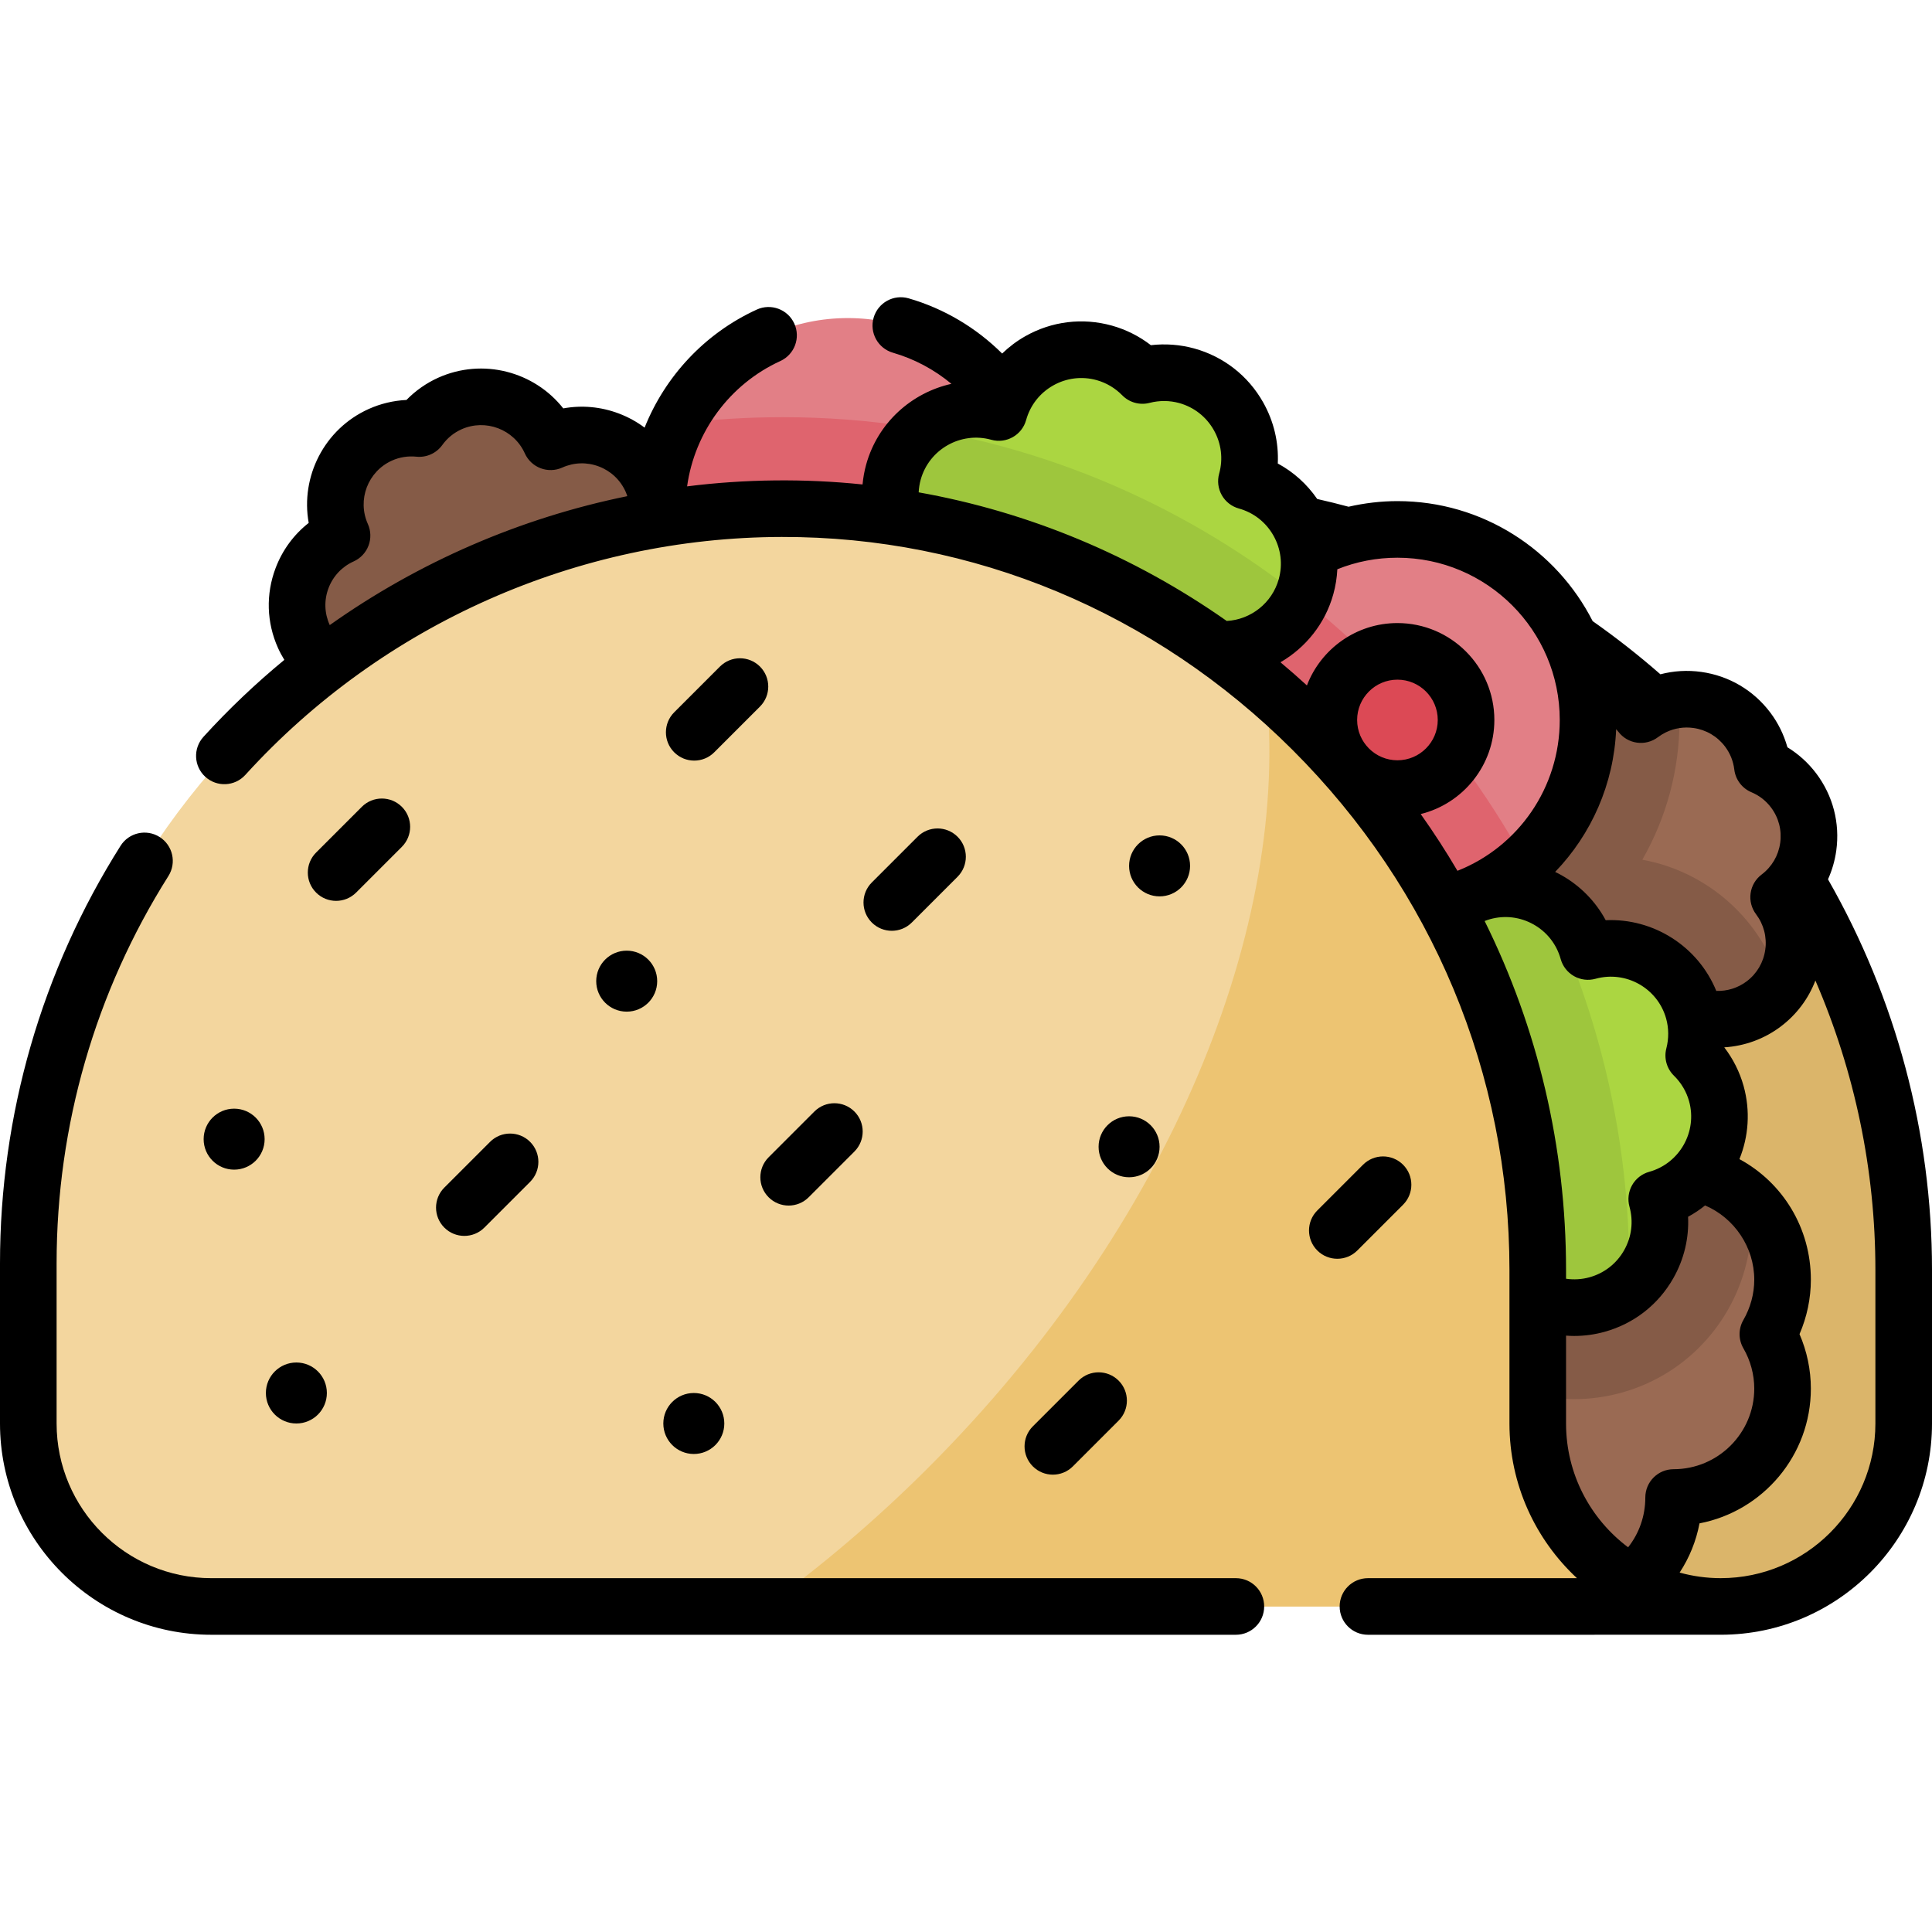 <svg id="Capa_1" enable-background="new 0 0 512 512" height="512" viewBox="0 0 512 512" width="512" xmlns="http://www.w3.org/2000/svg"><g><g><path d="m304.122 134.801c-110.295.198-199.646 89.67-199.646 200.012v90.915h351.537c26.779 0 48.488-21.709 48.488-48.488v-40.714c-.001-110.21-90.169-201.922-200.379-201.725z" fill="#dbb56a"/></g><g><path d="m360.822 353.559c-2.462 4.249-3.893 9.169-3.893 14.434 0 15.943 12.925 28.867 28.868 28.867 0 15.943 12.925 28.867 28.867 28.867 15.943 0 28.868-12.924 28.868-28.868 15.943 0 28.868-12.924 28.867-28.868 0-5.264-1.432-10.184-3.893-14.434 2.462-4.249 3.893-9.169 3.893-14.434 0-15.943-12.924-28.868-28.867-28.868 0-15.943-12.924-28.868-28.868-28.868-15.942 0-28.867 12.924-28.867 28.867-15.943 0-28.868 12.924-28.868 28.867 0 5.267 1.432 10.187 3.893 14.438z" fill="#9a6a53"/></g><g><path d="m443.531 310.257c0-15.943-12.924-28.868-28.867-28.868-15.942 0-28.867 12.924-28.867 28.867-15.943 0-28.868 12.924-28.868 28.867 0 1.048.072 2.077.182 3.095 6.692 6.28 15.169 10.584 24.428 12.132 8.729 10.167 21.645 16.435 35.628 16.435 4.24 0 8.469-.578 12.572-1.717 18.112-5.029 30.8-20.076 33.738-37.493 2.059-1.766 3.95-3.701 5.66-5.776-4.815-9.233-14.471-15.542-25.606-15.542z" fill="#855b47"/></g><g><path d="m406.902 248.438c.417 3.412 1.691 6.764 3.911 9.704 6.722 8.906 19.391 10.677 28.297 3.955 6.722 8.906 19.391 10.677 28.296 3.955 8.906-6.722 10.677-19.391 3.955-28.297 8.906-6.722 10.677-19.391 3.955-28.297-2.219-2.941-5.094-5.085-8.26-6.421-.417-3.412-1.691-6.764-3.91-9.704-6.722-8.906-19.391-10.677-28.297-3.955-6.722-8.906-19.391-10.677-28.297-3.955-8.906 6.721-10.676 19.39-3.955 28.296-8.906 6.722-10.677 19.39-3.955 28.297 2.218 2.941 5.093 5.086 8.26 6.422z" fill="#9a6a53"/></g><g><path d="m142.037 182.296c3.419.351 6.97-.148 10.33-1.66 10.176-4.578 14.713-16.538 10.135-26.714 10.176-4.578 14.713-16.538 10.135-26.713-4.578-10.176-16.538-14.713-26.714-10.135-4.578-10.176-16.538-14.713-26.714-10.135-3.36 1.512-6.089 3.838-8.094 6.63-3.419-.351-6.97.148-10.33 1.66-10.176 4.578-14.713 16.538-10.135 26.714-10.176 4.578-14.713 16.538-10.135 26.714 4.578 10.175 16.538 14.713 26.713 10.135 4.578 10.176 16.538 14.713 26.714 10.136 3.36-1.513 6.089-3.84 8.095-6.632z" fill="#855b47"/></g><g><path d="m467.405 266.053c1.864-1.407 3.396-3.084 4.622-4.923-4.96-17.351-19.46-30.151-36.798-33.295 6.26-10.926 9.859-23.564 9.859-37.033 0-1.806-.087-3.591-.214-5.365-3.523.373-6.994 1.654-10.027 3.943-6.722-8.906-19.391-10.677-28.297-3.955-8.906 6.721-10.676 19.39-3.955 28.296-8.906 6.722-10.677 19.39-3.955 28.297 2.219 2.941 5.093 5.086 8.261 6.422.417 3.412 1.691 6.764 3.911 9.704 6.722 8.906 19.391 10.677 28.297 3.955 6.722 8.905 19.391 10.675 28.296 3.954z" fill="#855b47"/></g><g><circle cx="370.337" cy="190.801" fill="#e27f86" r="50.508"/></g><g><path d="m370.337 241.309c12.988 0 24.828-4.906 33.777-12.962-10.113-18.439-22.868-35.609-38.093-51.011-9.006-9.11-18.632-17.344-28.768-24.681-10.668 9.261-17.424 22.91-17.424 38.146 0 27.895 22.613 50.508 50.508 50.508z" fill="#df646e"/></g><g><circle cx="370.337" cy="190.801" fill="#dc4955" r="18.183"/></g><g><circle cx="224.674" cy="134.801" fill="#e27f86" r="50.508"/></g><g><path d="m224.674 185.309c27.895 0 50.508-22.613 50.508-50.508 0-4.976-.732-9.779-2.072-14.32-21.018-6.534-43.073-9.924-65.608-9.924h-.399c-9.313.017-18.54.598-27.64 1.727-3.384 6.781-5.298 14.423-5.298 22.516.001 27.896 22.614 50.509 50.509 50.509z" fill="#df646e"/></g><g><path d="m280.114 181.083c2.702 2.759 6.128 4.878 10.116 5.985 12.079 3.353 24.588-3.72 27.941-15.799 12.079 3.353 24.588-3.72 27.941-15.798 3.353-12.079-3.72-24.588-15.799-27.942 3.353-12.079-3.72-24.588-15.799-27.942-3.988-1.107-8.017-1.057-11.754-.086-2.702-2.759-6.128-4.878-10.116-5.985-12.079-3.353-24.588 3.72-27.942 15.799-12.079-3.353-24.588 3.72-27.942 15.799-3.353 12.078 3.72 24.588 15.799 27.941-3.353 12.079 3.72 24.588 15.798 27.942 3.99 1.107 8.019 1.057 11.757.086z" fill="#abd641"/></g><g><path d="m252.561 153.055c-3.353 12.079 3.72 24.588 15.798 27.942 3.988 1.107 8.017 1.057 11.755.086 2.702 2.759 6.128 4.878 10.116 5.985 12.079 3.353 24.588-3.72 27.941-15.799 11.021 3.059 22.396-2.564 26.852-12.745-29.594-23.417-64.067-38.747-100.761-44.902-3.507 2.864-6.197 6.797-7.501 11.492-3.352 12.078 3.721 24.588 15.8 27.941z" fill="#9ec63d"/></g><g><path d="m367.282 302.361c-.971 3.737-1.021 7.766.087 11.754 3.354 12.078 15.864 19.151 27.943 15.797 3.354 12.078 15.864 19.151 27.942 15.797s19.151-15.864 15.797-27.942c12.078-3.354 19.151-15.864 15.797-27.942-1.107-3.988-3.227-7.414-5.986-10.116.971-3.737 1.021-7.766-.087-11.754-3.354-12.078-15.864-19.151-27.942-15.797-3.354-12.078-15.864-19.151-27.942-15.797s-19.15 15.864-15.797 27.942c-12.078 3.354-19.151 15.864-15.797 27.942 1.106 3.988 3.226 7.414 5.985 10.116z" fill="#abd641"/></g><g><path d="m361.296 292.245c1.107 3.988 3.227 7.414 5.986 10.117-.971 3.737-1.021 7.766.087 11.754 3.354 12.078 15.864 19.151 27.942 15.797 3.354 12.078 15.864 19.151 27.942 15.797 3.233-.898 6.103-2.457 8.515-4.483v-4.7c0-34.636-7.857-68.18-22.704-98.619-4.841-2.409-10.555-3.108-16.175-1.547-12.078 3.354-19.15 15.864-15.796 27.942-12.078 3.353-19.151 15.863-15.797 27.942z" fill="#9ec63d"/></g><g><path d="m456.012 425.727c-26.779 0-48.488-21.709-48.488-48.488v-40.714c0-110.21-90.168-201.923-200.378-201.725-110.295.198-199.646 89.671-199.646 200.013v42.427c0 26.779 21.709 48.488 48.488 48.488h400.024z" fill="#f3d69e"/></g><g><path d="m245.949 388.998c-13.741 13.741-28.183 25.997-43.008 36.73h253.072c-26.779 0-48.488-21.709-48.488-48.488v-40.714c0-61.491-28.077-117.214-72.035-154.437 6.857 62.925-25.202 142.57-89.541 206.909z" fill="#edc472"/></g><g><circle cx="166.084" cy="260.017" r="8.081"/><circle cx="299.219" cy="303.908" r="8.081"/><circle cx="307.301" cy="229.468" r="8.081"/><circle cx="78.542" cy="369.158" r="8.081"/><circle cx="183.868" cy="377.24" r="8.081"/><circle cx="62.049" cy="301.888" r="8.081"/><path d="m484.44 233.031c1.069-2.376 1.813-4.913 2.185-7.566 1.024-7.33-.866-14.618-5.326-20.527-2.091-2.765-4.681-5.106-7.616-6.905-.927-3.321-2.468-6.455-4.553-9.222-4.456-5.904-10.945-9.72-18.272-10.745-3.681-.516-7.348-.285-10.837.627-5.717-5.005-11.734-9.726-17.951-14.091-9.589-18.85-29.169-31.802-51.729-31.802-4.369 0-8.718.519-12.958 1.489-2.72-.731-5.495-1.421-8.309-2.054-2.719-3.948-6.281-7.156-10.449-9.403.267-5.62-1.054-11.215-3.894-16.237-3.971-7.021-10.436-12.077-18.217-14.239-3.748-1.034-7.666-1.327-11.521-.879-3.07-2.371-6.581-4.139-10.338-5.188-7.774-2.159-15.922-1.16-22.94 2.809-2.265 1.281-4.313 2.834-6.137 4.595-6.881-6.844-15.413-11.921-24.77-14.626-3.979-1.151-8.138 1.144-9.288 5.123s1.144 8.138 5.123 9.288c5.687 1.643 10.962 4.476 15.492 8.242-10.539 2.353-19.508 10.271-22.592 21.383-.483 1.737-.793 3.506-.96 5.284-15.358-1.602-31.182-1.42-46.497.505 2.01-14.401 11.26-27.056 24.707-33.212 3.767-1.724 5.422-6.175 3.698-9.941-1.724-3.767-6.178-5.422-9.941-3.698-13.775 6.306-24.28 17.672-29.726 31.283-2.051-1.533-4.326-2.793-6.786-3.727-4.784-1.816-9.858-2.269-14.767-1.37-7.681-9.754-21.312-13.443-33.155-8.122-3.143 1.421-5.995 3.424-8.403 5.886-3.442.166-6.839.973-10.003 2.394-11.826 5.326-18.107 17.974-15.902 30.194-3.926 3.077-6.955 7.174-8.769 11.958-2.624 6.917-2.398 14.443.632 21.179.488 1.09 1.054 2.141 1.678 3.155-7.58 6.252-14.756 13.054-21.437 20.403-2.787 3.064-2.561 7.808.504 10.594 3.063 2.786 7.808 2.561 10.594-.504 36.344-39.977 88.158-62.964 142.154-63.065 50.755-.127 98.811 19.942 135.347 56.411 37.085 37.018 57.509 85.963 57.509 137.819v40.71c0 16.169 6.89 30.76 17.888 40.99h-55.388c-4.143 0-7.5 3.358-7.5 7.5s3.357 7.5 7.5 7.5c0 0 93.566-.005 93.604-.006 30.82-.06 55.876-25.151 55.876-55.985v-40.708c0-36.251-9.52-71.937-27.56-103.499zm-397.086-67.457c-1.392-3.093-1.496-6.544-.292-9.716 1.203-3.172 3.568-5.685 6.661-7.076 1.814-.816 3.23-2.319 3.936-4.179.706-1.859.644-3.923-.172-5.738-2.873-6.386-.01-13.924 6.374-16.799 2.025-.91 4.266-1.27 6.48-1.039 2.666.274 5.285-.896 6.856-3.074 1.331-1.846 3.046-3.252 5.082-4.172 6.392-2.873 13.932-.017 16.805 6.368.816 1.814 2.319 3.23 4.179 3.936s3.923.644 5.738-.172c3.093-1.392 6.544-1.495 9.714-.292 3.172 1.204 5.685 3.572 7.083 6.681.174.386.31.786.444 1.186-28.356 5.781-55.246 17.437-78.846 34.163-.014-.027-.03-.051-.042-.077zm361.426 27.348c3.359.47 6.334 2.219 8.373 4.921 1.356 1.799 2.182 3.851 2.455 6.099.325 2.673 2.058 4.966 4.54 6.009 2.077.874 3.822 2.23 5.182 4.029 2.043 2.706 2.909 6.047 2.439 9.409-.471 3.362-2.221 6.337-4.928 8.379-1.59 1.198-2.638 2.979-2.913 4.95s.243 3.97 1.442 5.559c2.045 2.708 2.913 6.051 2.443 9.412-.47 3.359-2.219 6.334-4.927 8.378-2.339 1.766-5.19 2.627-8.05 2.537-4.85-11.872-16.715-19.316-29.309-18.741-2.67-4.96-6.686-9.077-11.707-11.917-.556-.314-1.121-.603-1.69-.88 9.606-9.974 15.566-23.308 16.166-37.835.193.222.392.439.571.675 2.498 3.301 7.198 3.954 10.5 1.459.667-.504 1.373-.934 2.108-1.293.02-.009.039-.02.059-.029 2.236-1.076 4.737-1.472 7.246-1.121zm-204.787-65.803c2.241-8.074 10.635-12.815 18.709-10.578 3.989 1.109 8.125-1.229 9.232-5.221 1.086-3.913 3.63-7.167 7.162-9.165s7.633-2.499 11.535-1.416c2.56.715 4.9 2.102 6.767 4.011 1.881 1.922 4.646 2.691 7.246 2.016 2.595-.674 5.319-.655 7.866.047 3.909 1.086 7.164 3.632 9.164 7.167 1.999 3.535 2.502 7.633 1.416 11.54-.532 1.917-.281 3.966.697 5.698s2.605 3.004 4.521 3.537c3.91 1.086 7.164 3.631 9.164 7.167 1.999 3.535 2.502 7.633 1.415 11.542-1.753 6.323-7.389 10.74-13.786 11.096-24.588-17.279-52.34-28.865-81.642-34.086.055-1.127.228-2.253.534-3.355zm95.343 48.389c6.663-3.86 11.836-10.206 14.007-18.031.608-2.188.956-4.405 1.067-6.619 5.042-2.022 10.379-3.058 15.93-3.058 23.716 0 43.01 19.29 43.01 43 0 17.85-10.901 33.564-27.108 39.975-3.024-5.132-6.266-10.154-9.741-15.044 11.194-2.768 19.52-12.893 19.52-24.93 0-14.162-11.521-25.683-25.684-25.683-10.937 0-20.293 6.875-23.99 16.528-2.299-2.105-4.638-4.148-7.011-6.138zm20.318 15.293c0-5.891 4.792-10.683 10.683-10.683s10.684 4.792 10.684 10.683-4.793 10.683-10.684 10.683-10.683-4.792-10.683-10.683zm33.794 53.279c.472-.182.949-.354 1.445-.491 3.915-1.086 8.014-.584 11.547 1.413 3.532 1.998 6.076 5.252 7.162 9.165.532 1.917 1.804 3.543 3.535 4.523 1.73.979 3.78 1.23 5.697.698 8.084-2.243 16.477 2.5 18.716 10.559.707 2.559.725 5.283.051 7.878-.675 2.602.094 5.366 2.016 7.246 1.909 1.867 3.296 4.207 4.008 6.756 2.242 8.08-2.503 16.477-10.578 18.719-1.917.532-3.544 1.804-4.523 3.536s-1.229 3.782-.697 5.698c1.086 3.909.584 8.008-1.414 11.542-1.998 3.535-5.253 6.08-9.169 7.167-2.039.568-4.158.685-6.223.39v-2.347c-.001-32.528-7.468-63.979-21.573-92.452zm21.572 133.16v-23.284c.717.051 1.435.086 2.154.086 2.713 0 5.434-.366 8.085-1.104 7.773-2.158 14.24-7.214 18.211-14.237 2.839-5.022 4.157-10.619 3.889-16.242 1.607-.87 3.111-1.88 4.508-3.003 7.728 3.294 13.031 11.05 13.031 19.669 0 3.721-.998 7.416-2.885 10.685-1.341 2.323-1.34 5.185.004 7.506 1.885 3.257 2.881 6.95 2.881 10.679 0 11.778-9.587 21.36-21.371 21.36-4.143 0-7.5 3.358-7.5 7.5 0 4.879-1.624 9.483-4.557 13.195-9.981-7.482-16.45-19.404-16.45-32.81zm81.98-.001c0 22.601-18.387 40.988-40.987 40.988-.013 0-.026.002-.04.002-3.757-.003-7.393-.524-10.851-1.478 2.586-3.943 4.381-8.36 5.266-13.043 16.786-3.217 29.51-18.007 29.51-35.711 0-4.965-1.031-9.885-3.006-14.438 1.975-4.558 3.006-9.476 3.006-14.433 0-13.676-7.438-25.729-18.928-31.944 2.408-5.957 2.953-12.72 1.104-19.38-1.038-3.716-2.786-7.195-5.126-10.245 5.355-.333 10.583-2.202 14.977-5.521 4.205-3.174 7.343-7.382 9.175-12.186 10.447 24.175 15.9 50.267 15.9 76.68z"/><path d="m327.52 418.23h-271.53c-22.602 0-40.99-18.388-40.99-40.99v-42.43c0-36.47 10.246-71.967 29.631-102.654 2.212-3.502 1.167-8.134-2.335-10.346-3.502-2.213-8.135-1.167-10.346 2.335-20.902 33.088-31.95 71.355-31.95 110.665v42.43c0 30.873 25.117 55.99 55.99 55.99h271.53c4.143 0 7.5-3.358 7.5-7.5s-3.358-7.5-7.5-7.5z"/><path d="m94.374 236.543 12.122-12.122c2.929-2.929 2.929-7.678 0-10.606-2.929-2.929-7.678-2.929-10.606 0l-12.122 12.122c-2.929 2.929-2.929 7.678 0 10.606 1.464 1.464 3.384 2.197 5.303 2.197s3.839-.732 5.303-2.197z"/><path d="m128.358 325.33 12.122-12.122c2.929-2.929 2.929-7.678 0-10.606-2.929-2.929-7.678-2.929-10.606 0l-12.122 12.122c-2.929 2.929-2.929 7.678 0 10.606 1.464 1.464 3.384 2.197 5.303 2.197s3.839-.732 5.303-2.197z"/><path d="m190.793 176.644-12.122 12.122c-2.929 2.929-2.929 7.678 0 10.606 1.464 1.464 3.384 2.197 5.303 2.197s3.839-.732 5.303-2.197l12.122-12.122c2.929-2.929 2.929-7.678 0-10.606-2.928-2.928-7.677-2.928-10.606 0z"/><path d="m209.001 319.489c1.919 0 3.839-.732 5.303-2.197l12.122-12.122c2.929-2.929 2.929-7.678 0-10.606-2.929-2.93-7.678-2.929-10.606 0l-12.122 12.122c-2.929 2.929-2.929 7.678 0 10.606 1.465 1.466 3.384 2.197 5.303 2.197z"/><path d="m241.641 244.474 12.122-12.122c2.929-2.929 2.929-7.678 0-10.606-2.929-2.93-7.678-2.929-10.606 0l-12.122 12.122c-2.929 2.929-2.929 7.678 0 10.606 1.464 1.465 3.384 2.197 5.303 2.197s3.838-.733 5.303-2.197z"/><path d="m285.835 365.876-12.122 12.122c-2.93 2.929-2.93 7.677-.001 10.606 1.465 1.465 3.384 2.197 5.304 2.197 1.919 0 3.839-.732 5.303-2.197l12.122-12.122c2.93-2.929 2.93-7.677.001-10.606-2.93-2.929-7.679-2.929-10.607 0z"/><path d="m371.826 319.269c2.93-2.929 2.93-7.677.001-10.606s-7.678-2.93-10.606 0l-12.122 12.122c-2.93 2.929-2.93 7.677-.001 10.606 1.465 1.465 3.384 2.197 5.304 2.197 1.919 0 3.839-.732 5.303-2.197z"/></g></g></svg>
